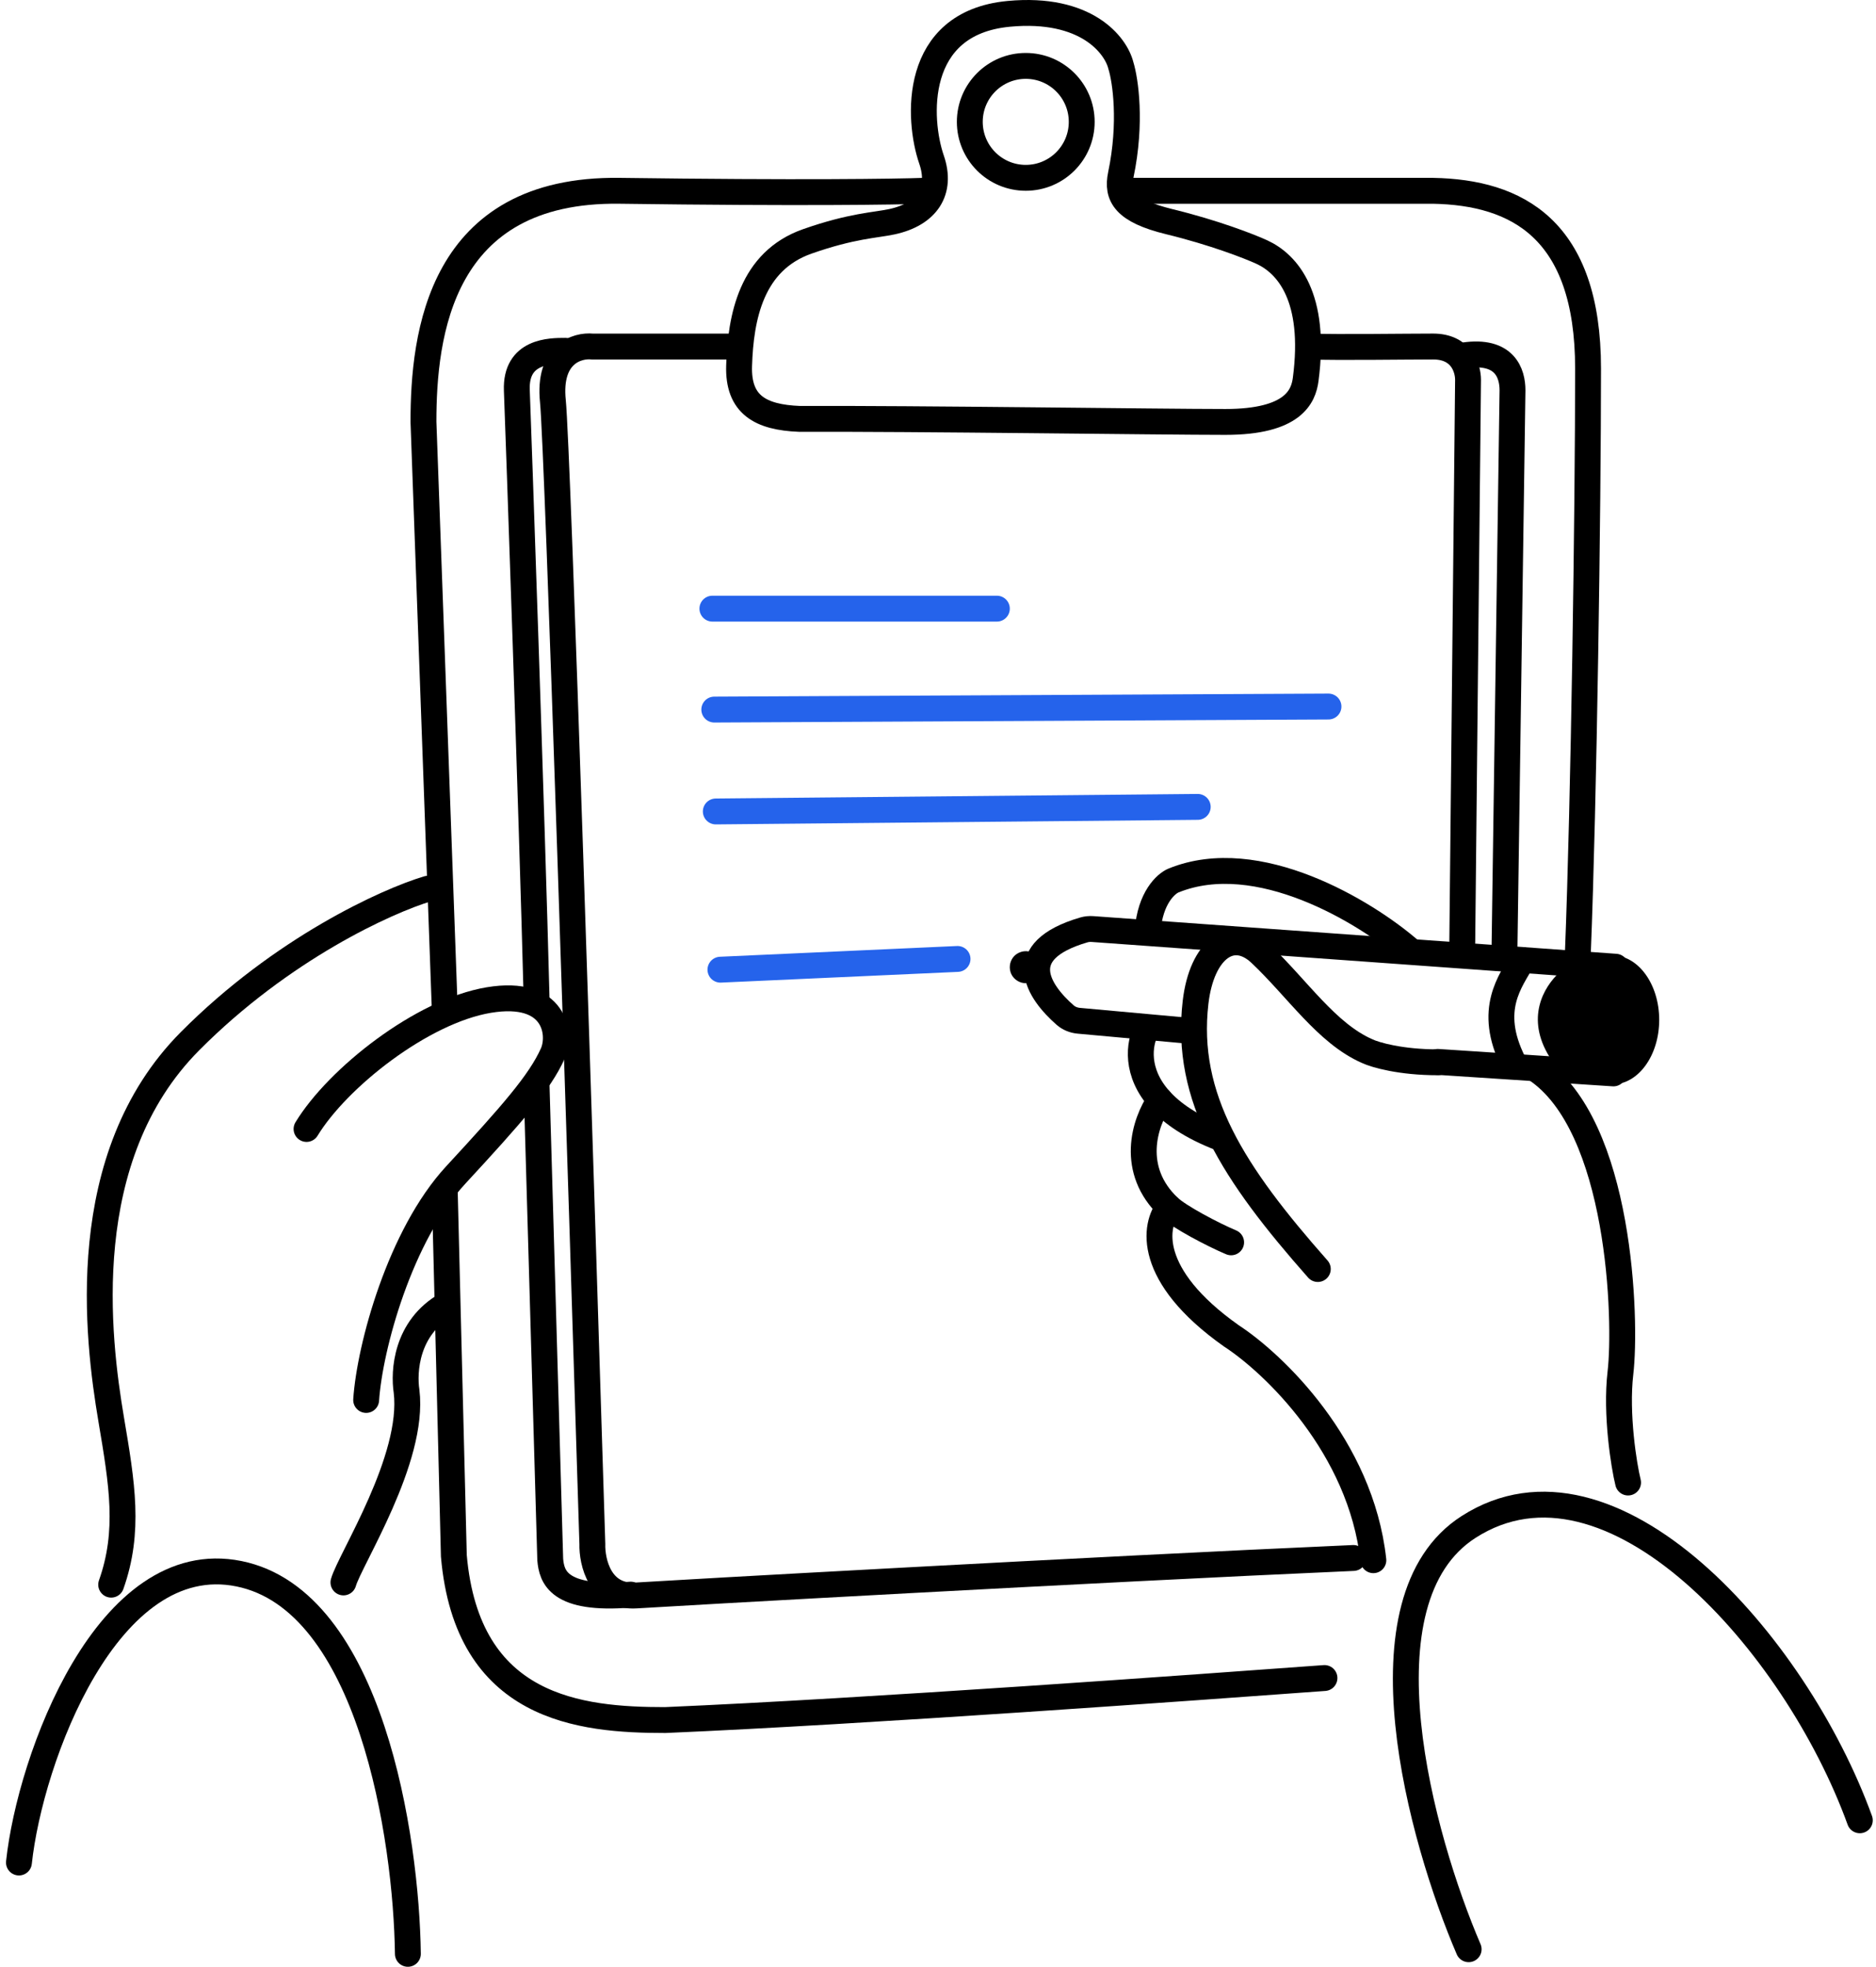 <svg width="145" height="152" viewBox="0 0 145 152" fill="none" xmlns="http://www.w3.org/2000/svg">
<path d="M8.593 122.47C10.053 118.347 9.437 114.69 8.593 109.693C7.539 103.448 5.782 89.425 14.684 80.469C21.805 73.304 29.91 69.628 33.073 68.685" stroke="black" stroke-width="2" stroke-linecap="round"/>
<path d="M26.545 122.297C27.054 120.513 32.061 112.756 31.424 107.523C31.195 106.035 31.355 102.61 34.516 100.824" stroke="black" stroke-width="2" stroke-linecap="round"/>
<path d="M23.693 87.252C26.098 83.301 32.626 78.147 37.78 77.288C42.933 76.43 43.389 79.933 42.725 81.421C41.728 83.652 39.559 86.118 35.22 90.815C30.922 95.468 28.575 104.085 28.301 108.195" stroke="black" stroke-width="2" stroke-linecap="round"/>
<path d="M108.863 73.348C105.523 70.481 97.217 65.408 90.71 68.047C90.121 68.283 88.895 69.39 88.706 71.934" stroke="black" stroke-width="2" stroke-linecap="round"/>
<path d="M125.837 114.576C125.523 113.319 124.871 109.299 125.248 106.095C125.719 102.09 125.293 86.973 118.691 82.614" stroke="black" stroke-width="2" stroke-linecap="round"/>
<path d="M124.704 82.958L111.127 82.068" stroke="black" stroke-width="2" stroke-linecap="round"/>
<ellipse cx="124.635" cy="78.82" rx="3.608" ry="4.982" fill="black"/>
<path d="M119.758 81.673C117.926 78.704 119.271 76.309 120.556 75.131C120.878 74.837 121.315 74.724 121.75 74.744L124.084 74.853C125.186 74.904 126.039 75.837 125.989 76.939L125.816 80.835C125.765 81.986 124.753 82.856 123.607 82.734L121.099 82.468C120.555 82.411 120.046 82.139 119.758 81.673Z" fill="black"/>
<path d="M80.513 74.887C80.413 75.775 79.433 76.267 78.661 75.816C77.737 75.275 77.89 73.894 78.911 73.57C79.764 73.3 80.613 73.997 80.513 74.887Z" fill="black"/>
<path d="M34.375 77.976L32.73 32.603C32.729 25.907 33.975 14.558 47.889 14.746C61.803 14.934 69.355 14.824 71.392 14.746" stroke="black" stroke-width="2" stroke-linecap="round"/>
<path d="M87.373 14.747H110.758C117.222 14.864 122.745 17.684 122.745 28.492C122.745 39.3 122.425 61.895 121.955 73.682" stroke="black" stroke-width="2" stroke-linecap="round"/>
<path d="M102.371 129.685C92.735 130.39 66.965 132.268 51.414 132.933C44.833 132.933 36.113 132.087 35.079 120.245L34.374 91.932" stroke="black" stroke-width="2" stroke-linecap="round"/>
<circle cx="79.283" cy="9.418" r="4.325" stroke="black" stroke-width="2"/>
<path d="M71.997 12.326C72.84 14.764 71.646 16.547 68.953 17.133C67.665 17.413 65.862 17.438 62.396 18.657C58.063 20.181 57.244 24.519 57.127 28.271C57.033 31.273 58.766 32.257 61.81 32.375C70.67 32.336 89.646 32.609 94.713 32.609C99.982 32.609 100.748 30.616 100.918 29.326C101.761 22.948 99.513 20.391 97.523 19.478C96.586 19.048 93.846 17.977 90.38 17.133C86.914 16.289 86.29 15.14 86.633 13.498C87.476 9.465 86.985 6.19 86.633 5.056C86.243 3.493 83.964 0.507 77.969 1.07C70.475 1.774 70.943 9.277 71.997 12.326Z" stroke="black" stroke-width="2" stroke-linecap="round"/>
<path d="M113.022 72.822L113.468 29.36C113.468 28.422 112.937 26.78 110.77 26.78C108.541 26.78 103.536 26.858 101.269 26.78" stroke="black" stroke-width="2" stroke-linecap="round"/>
<path d="M56.576 26.781H45.784C44.611 26.663 42.359 27.344 42.734 31.003C43.109 34.662 44.924 91.403 45.784 119.316C45.745 120.723 46.37 123.491 49.186 123.303C51.328 123.161 84.657 121.284 104.605 120.407" stroke="black" stroke-width="2" stroke-linecap="round"/>
<path d="M116.286 73.338L116.904 30.168C116.904 28.875 116.341 26.995 113.15 27.465" stroke="black" stroke-width="2" stroke-linecap="round"/>
<path d="M43.701 27.113C42.528 27.113 39.83 27.113 39.947 30.168C40.06 33.104 41.12 63.173 41.472 77.118" stroke="black" stroke-width="2" stroke-linecap="round"/>
<path d="M41.473 83.871L42.529 120.536C42.646 121.828 43.115 123.708 48.746 123.238" stroke="black" stroke-width="2" stroke-linecap="round"/>
<path d="M55.062 47.039H77.05" stroke="#2563EB" stroke-width="2" stroke-linecap="round"/>
<path d="M55.209 54.839L102.681 54.604" stroke="#2563EB" stroke-width="2" stroke-linecap="round"/>
<path d="M55.326 62.713L92.575 62.36" stroke="#2563EB" stroke-width="2" stroke-linecap="round"/>
<path d="M55.684 74.941L74.01 74.111" stroke="#2563EB" stroke-width="2" stroke-linecap="round"/>
<path d="M117.661 74.197C116.802 75.801 114.913 77.977 116.974 82.099" stroke="black" stroke-width="2" stroke-linecap="round"/>
<path d="M90.346 93.299C89.201 94.662 88.559 98.556 95.156 103.229C98.42 105.348 105.188 111.784 106.15 120.58" stroke="black" stroke-width="2" stroke-linecap="round"/>
<path d="M88.629 79.522C88.015 80.673 87.746 82.888 89.659 85.01C90.602 86.055 92.075 87.078 94.298 87.939" stroke="black" stroke-width="2" stroke-linecap="round"/>
<path d="M89.659 85.009C88.431 86.786 87.312 90.428 90.347 93.298C91.132 94.041 93.743 95.419 95.157 96.013" stroke="black" stroke-width="2" stroke-linecap="round"/>
<path d="M113.515 150.645C109.85 142.113 104.719 123.64 113.515 118.006C124.509 110.962 138.767 126.938 143.749 140.681" stroke="black" stroke-width="2" stroke-linecap="round"/>
<path d="M124.875 74.712L84.439 71.8C84.217 71.784 83.987 71.806 83.773 71.868C78.154 73.511 80.258 76.637 82.33 78.453C82.623 78.709 82.994 78.853 83.382 78.889L92.236 79.694" stroke="black" stroke-width="2" stroke-linecap="round"/>
<path d="M1.464 143.943C2.323 135.926 8.301 119.564 18.471 121.625C28.64 123.687 31.412 142.068 31.526 151.001" stroke="black" stroke-width="2" stroke-linecap="round"/>
<path d="M101.856 98.075C95.328 90.689 91.549 84.848 92.408 77.461C92.887 73.344 95.258 71.646 97.429 73.702C100.31 76.43 102.543 79.866 105.68 81.24C106.295 81.527 108.247 82.099 111.133 82.099" stroke="black" stroke-width="2" stroke-linecap="round"/>
</svg>
